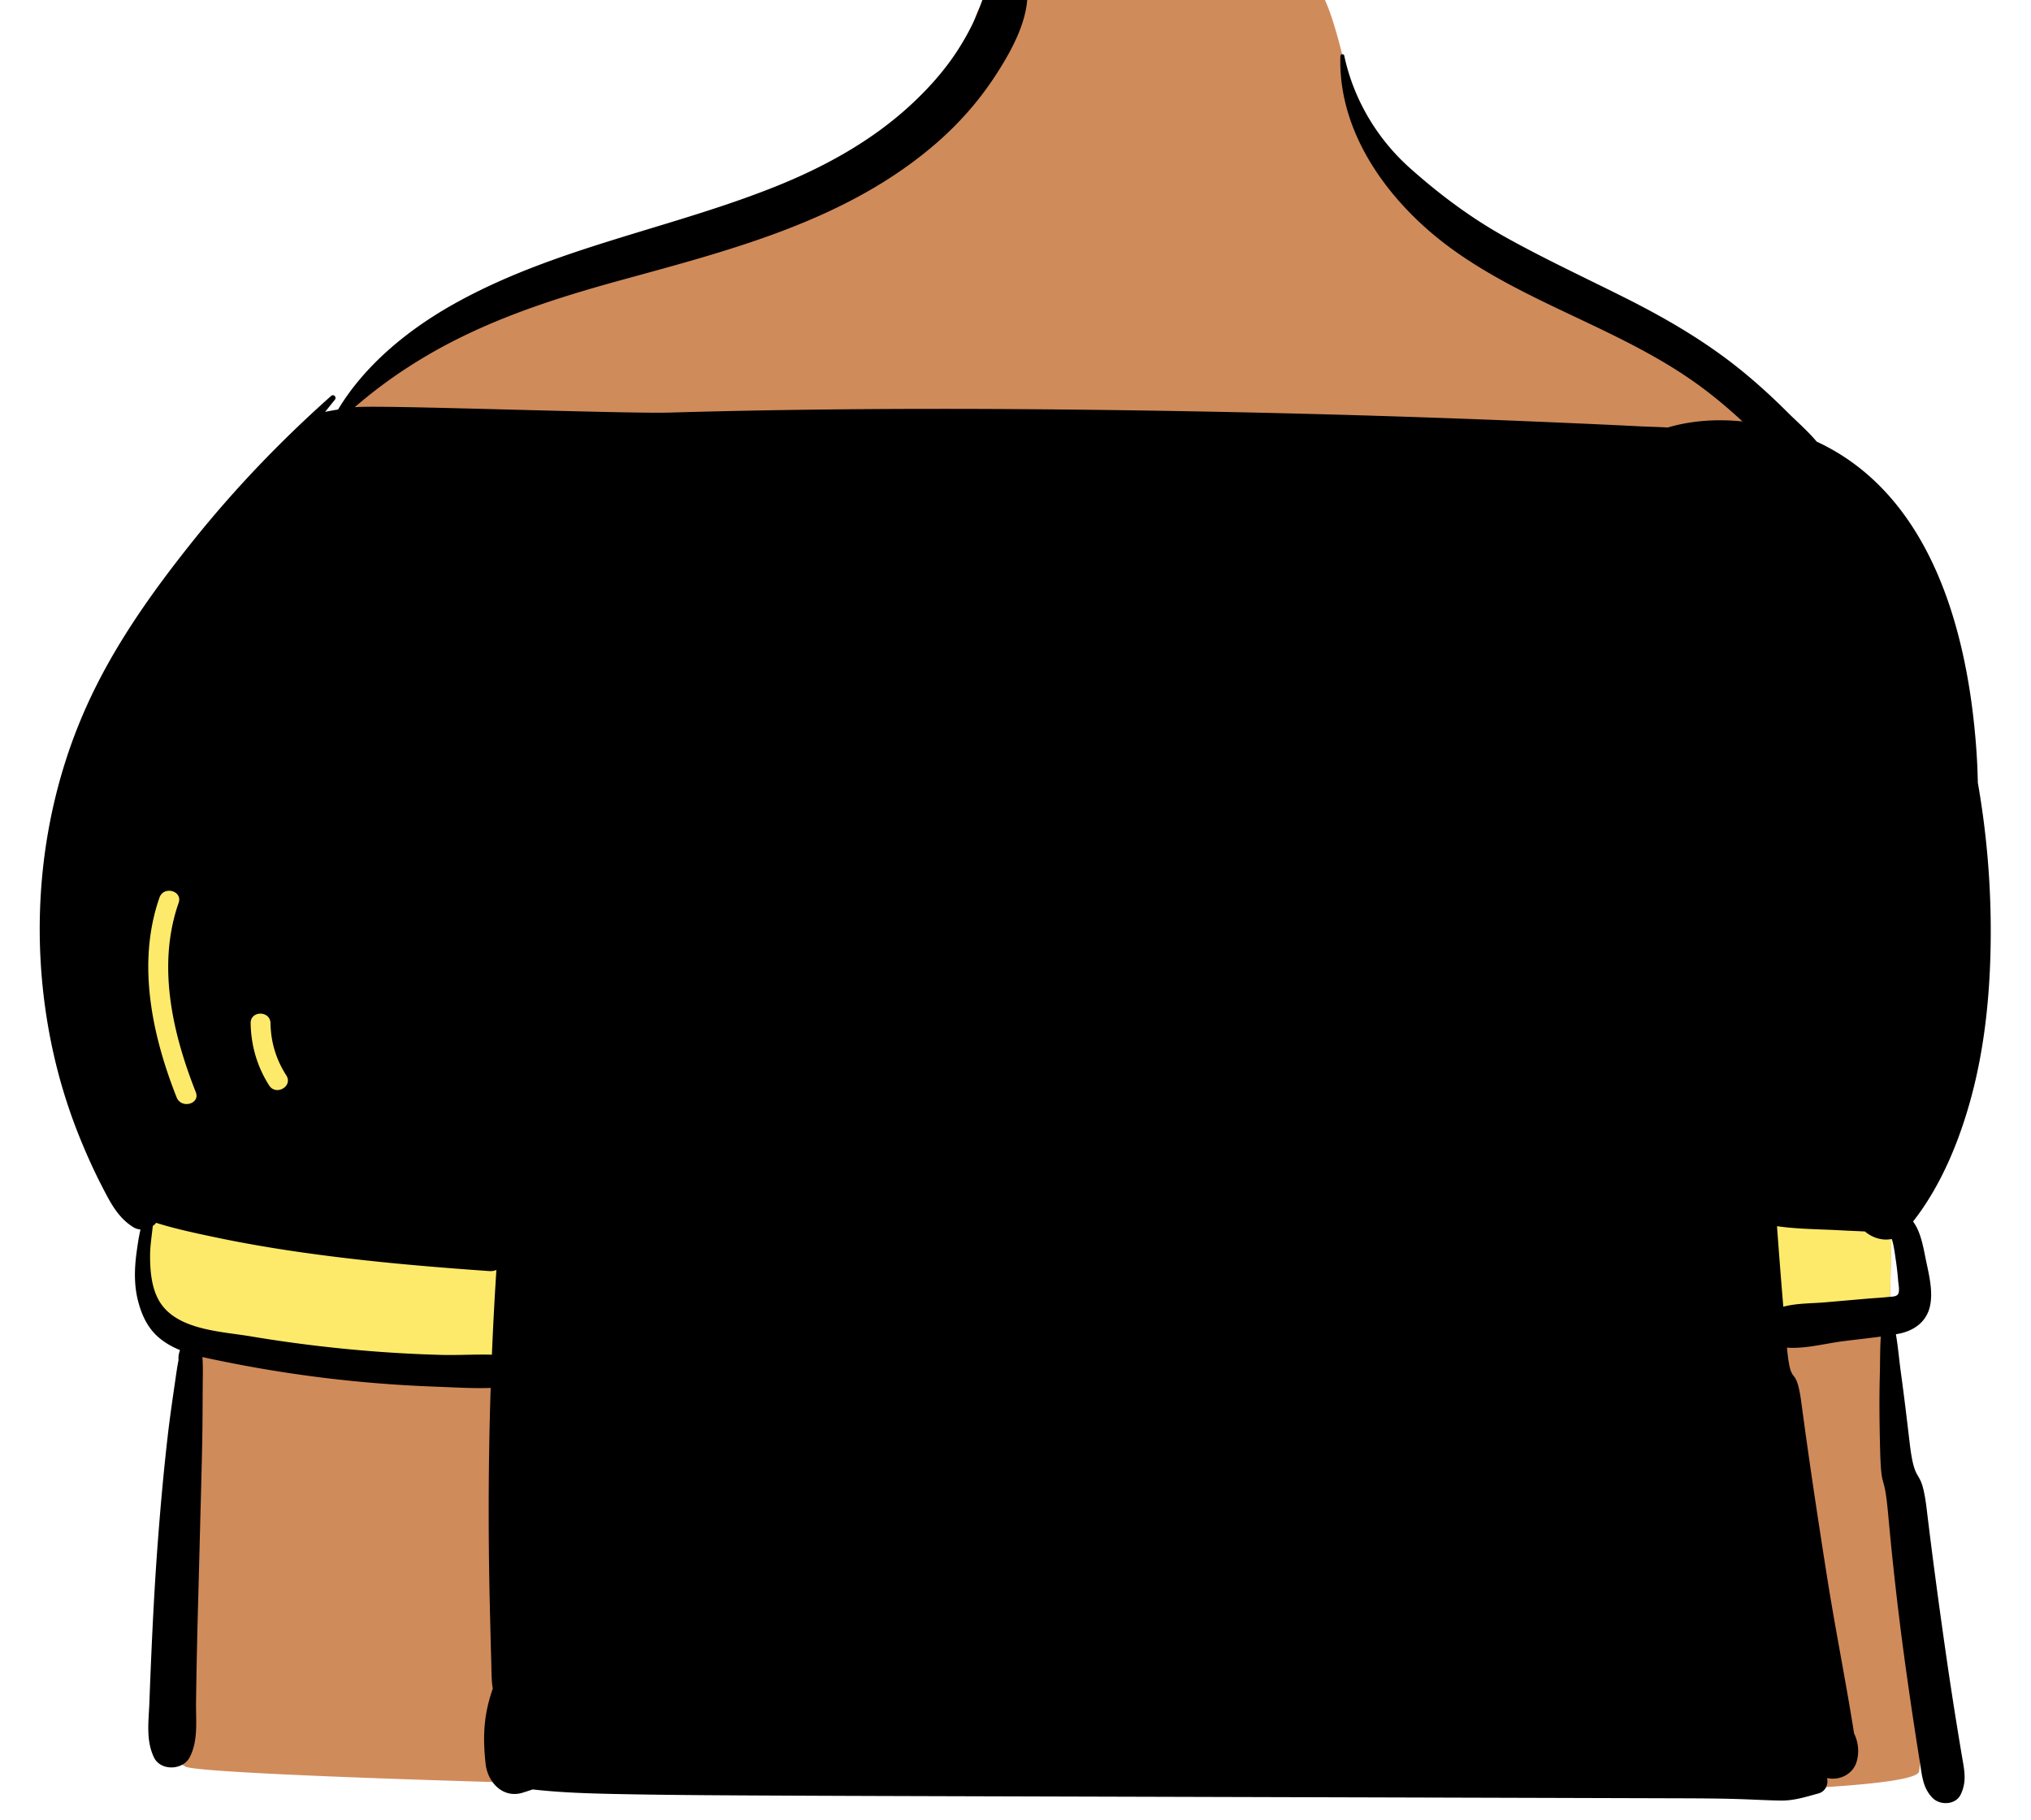 <svg xmlns="http://www.w3.org/2000/svg" width="818" height="733" fill="none" viewBox="0 0 818 733"><g id="body/Dress" fill-rule="evenodd" clip-rule="evenodd"><path id="â Skin" fill="#D08B5B" d="M765.567 645.397c-2.426-22.531-3.921-45.22-4.779-67.865-.857-22.618.264-45.514.756-68.141 1.003-46.029 2.633-92.167-1.032-138.126-3.463-43.435-11.414-86.567-23.961-128.301-6.11-20.325-12.549-41.468-22.598-60.248-10.105-18.882-26.111-31.456-43.693-42.987-18.719-12.277-37.288-24.786-55.934-37.177-15.652-10.4-43.819-22.506-56.661-36.411-13.513-14.631-16.053-50.899-25.052-68.23-8.764-16.883-33.572-27.895-52.674-27.895-31.617 0-55.573-1.616-81.571 27.631-12.971 14.593-2.651 29.346-16.247 43.351-12.5 12.878-44.467 26.111-60.578 33.583-19.296 8.95-39.079 16.85-59.149 23.888-20.473 7.18-41.462 12.531-62.05 19.307-19.734 6.495-45.503 33.266-60.823 47.431-14.243 13.17-17.777 11.695-28.605 27.694-23.764 35.111-47.554 70.625-66.478 108.64-9.426 18.936-18.553 38.855-21.973 59.885-3.648 22.43-.031 44.106 5.885 65.823 6.022 22.101 25.145 43.144 31.375 65.189 2.87 10.159-6.984 21.245-2.451 30.819 2.264 4.781 5.115 9.038 8.36 13.204 2.502 3.21 12.255 2.499 13.517 6.428 1.275 3.968-5.781 12.202-5.886 16.309-.15 5.877-.383 11.754-.576 17.631l-1.14 34.745c-.75 22.832-1.498 45.665-2.247 68.497-.245 7.453-.602 14.735 1.185 21.807a15.814 15.814 0 0 1-1.818-1.98c-1.64-2.14-5.115-.326-3.724 2.177 2.322 4.177 5.66 7.117 9.584 9.229 4.559 6.721 694.983 21.733 698.38 2.083 1.906-11.025-1.563-22.828-2.95-33.782-1.444-11.409-3.16-22.769-4.392-34.208Z"/><path id="ð Top" fill="#FDEA6B" d="m46.059 317.449 713.095 38.988c.511 4.938.964 9.881 1.358 14.828 3.665 45.959 2.035 92.097 1.032 138.126-.133 6.102-.311 12.222-.484 18.352l-70.348 11.614-500.089 12.019-124.988-14.915-5.188-8.993-3.594-15.655c1.543-6.427 4.651-13.08 2.872-19.375a69.73 69.73 0 0 0-1.81-5.487l.646-12.563L46.06 317.449Z"/><path id="ð Ink" fill="#000" d="M64.228 361.466c1.69-4.838 9.415-2.744 7.714 2.126-8.744 25.046-2.54 52.301 6.912 76.21 1.897 4.797-5.843 6.858-7.714 2.126-9.944-25.15-16.096-54.159-6.912-80.462m58.629 143.062c24.66 3.469 49.34 5.609 74.17 7.339 1.11.08 2.07-.089 2.9-.45-.74 11.37-1.34 22.75-1.81 34.13-6.77-.189-13.68.26-20.39.08-8.77-.24-17.53-.68-26.28-1.349a558.77 558.77 0 0 1-50.6-6.141c-6.26-1.05-14.21-1.69-21.34-3.77-6.74-1.969-12.74-5.23-15.89-11.37-2.68-5.2-3.17-11.569-3.17-17.319 0-3.961.68-7.981 1.09-11.971.51-.359.97-.79 1.34-1.269 7.44 2.349 15.16 4 22.72 5.599 12.31 2.62 24.8 4.741 37.26 6.491m-13.908-92.463c.136 7.643 2.251 14.586 6.366 21.021 2.784 4.355-4.143 8.362-6.908 4.038-4.844-7.577-7.298-16.082-7.458-25.059-.092-5.159 7.908-5.142 8 0m632.128 83.382c3.339.187 6.699.301 10.048.479 2.954 2.526 7.044 3.821 10.779 3.017.129.323.246.686.353 1.104.66 2.57.99 5.33 1.37 7.95.38 2.58.67 5.181.87 7.781.1 1.309.73 4.269-.07 5.41-.72 1.029-2.31.939-3.41 1.069-2.96.32-5.96.471-8.94.721l-16.88 1.469c-5.51.481-11.56.331-16.95 1.781-.92-10.811-1.76-21.62-2.54-32.441 8.35 1.231 17.08 1.2 25.37 1.66m-700.12-17.929c3.36 6.489 6.46 12.869 12.89 16.769.84.5 1.78.77 2.74.84-.72 3.09-1.17 6.25-1.57 9.17-.88 6.431-1.07 13.08.54 19.42 1.57 6.17 4.17 11.681 9.27 15.631 2.37 1.84 4.96 3.239 7.68 4.349-.46 1.29-.73 2.571-.59 3.981-.65 3.269-1.08 6.6-1.55 9.789-1.03 7.08-2.06 14.17-2.87 21.29-1.62 14.16-2.89 28.32-3.96 42.53-1.07 14.17-1.84 28.361-2.48 42.561-.33 7.26-.62 14.519-.89 21.789-.27 7.471-1.48 15.11 1.82 22.041 2.66 5.6 11.65 5.279 14.41 0 3.5-6.711 2.47-14.681 2.56-22.041.09-6.93.21-13.869.36-20.8.3-14.189.74-28.37 1.09-42.559.34-13.85.76-27.691 1.04-41.541.14-7.25.15-14.5.19-21.75.02-4.02.19-8.309-.11-12.5 2.5.59 5.02 1.09 7.51 1.6 19.01 3.9 38.22 6.74 57.55 8.5 9.71.88 19.45 1.5 29.19 1.851 7.16.259 14.58.759 21.85.49-.57 17.359-.83 34.729-.8 52.1.02 12.529.19 25.059.5 37.589.17 6.59.31 13.18.51 19.77.09 2.961.09 5.95.29 8.9.06.92.19 1.811.36 2.691a67.444 67.444 0 0 0-1.66 5.45c-2.2 8.399-2.2 16.47-1.22 25.029.84 7.26 6.95 13.99 15.02 11.441 1.31-.411 2.62-.841 3.92-1.281 11.88 1.35 23.83 1.661 35.88 1.89 17.61.341 35.23.45 52.85.54 34.56.181 69.13.271 103.7.37 69.47.2 138.94.39 208.41.59 19.28.061 38.56.11 57.84.171 9.98.029 19.94.039 29.91.42 4.65.18 9.31.43 13.96.5 5.39.09 10.16-1.461 15.31-2.87 2.91-.811 4.06-3.731 3.44-6.2 4.66 1.109 10.31-1.25 11.9-6.5 1.16-3.811.73-7.941-1-11.471v-.01c-3.34-21.09-7.58-42.08-10.91-63.18-3.65-23.11-7.16-46.269-10.25-69.469-2.32-17.521-4.23-5.101-5.88-22.701 7.19.56 15.32-1.629 22.44-2.56 5.11-.659 10.26-1.19 15.38-1.89-.38 5.16-.27 10.42-.41 15.37-.27 9.83-.15 19.62.1 29.451.48 18.969 1.55 7.929 3.26 26.819 1.73 19.03 3.85 37.99 6.42 56.931 1.32 9.75 2.73 19.489 4.22 29.219.69 4.54 1.4 9.071 2.13 13.611.87 5.349 1.15 10.42 5.16 14.439 3.05 3.05 9.28 2.79 11.3-1.46 2.56-5.37 1.4-9.97.45-15.609-.77-4.531-1.51-9.061-2.24-13.59-1.56-9.711-3.04-19.431-4.43-29.16-2.68-18.75-5.21-37.531-7.47-56.33-2.28-18.951-4.64-7.881-6.88-26.83-1.13-9.561-2.26-19.101-3.58-28.63-.67-4.901-1.09-10.12-1.97-15.171.28-.039.56-.09.84-.14 6.08-1.11 11.27-4.54 12.8-10.8 1.46-5.99-.28-12.88-1.51-18.759-1.05-5.008-1.999-11.401-5.223-15.692 11.36-14.47 18.749-32.678 23.462-50.183 5.134-19.071 7.283-38.978 7.738-58.686a346.402 346.402 0 0 0-5.106-67.856c-.092-4.731-.31-9.46-.661-14.184-3.44-46.359-17.88-101.229-63.66-122.89-.18-.089-.37-.17-.56-.25-3.59-4.29-8.07-8.15-11.69-11.759-6.41-6.401-13.11-12.521-20.21-18.161-14.06-11.169-29.48-20.089-45.51-28.12-16.21-8.13-32.66-15.759-48.5-24.63-13.8-7.74-26.22-17.06-38.01-27.58-13.25-11.83-22.68-27.78-26.38-45.19-.19-.91-1.54-.66-1.56.21-.97 31.91 20.57 60.11 45.36 77.95 29.64 21.311 65.43 31.4 95.49 52.061 7.47 5.13 14.46 10.92 21.11 17.069-10.19-1.04-20.56-.38-30.11 2.44-3.76-.23-7.54-.299-11.31-.48-8.62-.43-17.25-.829-25.88-1.21a5841.66 5841.66 0 0 0-156.4-4.859c-69.41-1.231-138.91-1.471-208.31.54-18.82.54-117.78-3.21-126.94-2.151 13.47-11.66 28.25-21.179 44.5-29.01 20.33-9.77 41.34-16.29 63.05-22.25 44.71-12.27 91.14-24.1 126.92-55.27 8.89-7.75 16.79-16.66 23.26-26.53 6.18-9.42 13.05-21.48 13.22-32.97.12-8.16-11.24-11.13-15.28-4.14-2.51 4.33-3.75 9.08-5.8 13.62-2.04 4.5-4.46 8.84-7.15 12.99-5.29 8.16-11.85 15.44-18.99 22.01-15.22 14.02-33.66 24.29-52.74 32.06-43.32 17.63-90.7 25.07-131.75 48.311-17.96 10.169-35.15 24.2-45.94 42.099-1.74.271-3.47.59-5.2.95 1.29-1.63 2.59-3.259 3.9-4.88.86-1.06-.47-2.459-1.52-1.52-20.41 18.16-39.21 37.77-56.25 59.15-16.3 20.46-31.5 41.901-42.26 65.861-19.34 43.04-23.6 92.269-13.61 138.29a217.266 217.266 0 0 0 11.45 36.689c2.52 6.13 5.25 12.17 8.29 18.061"/></g></svg>